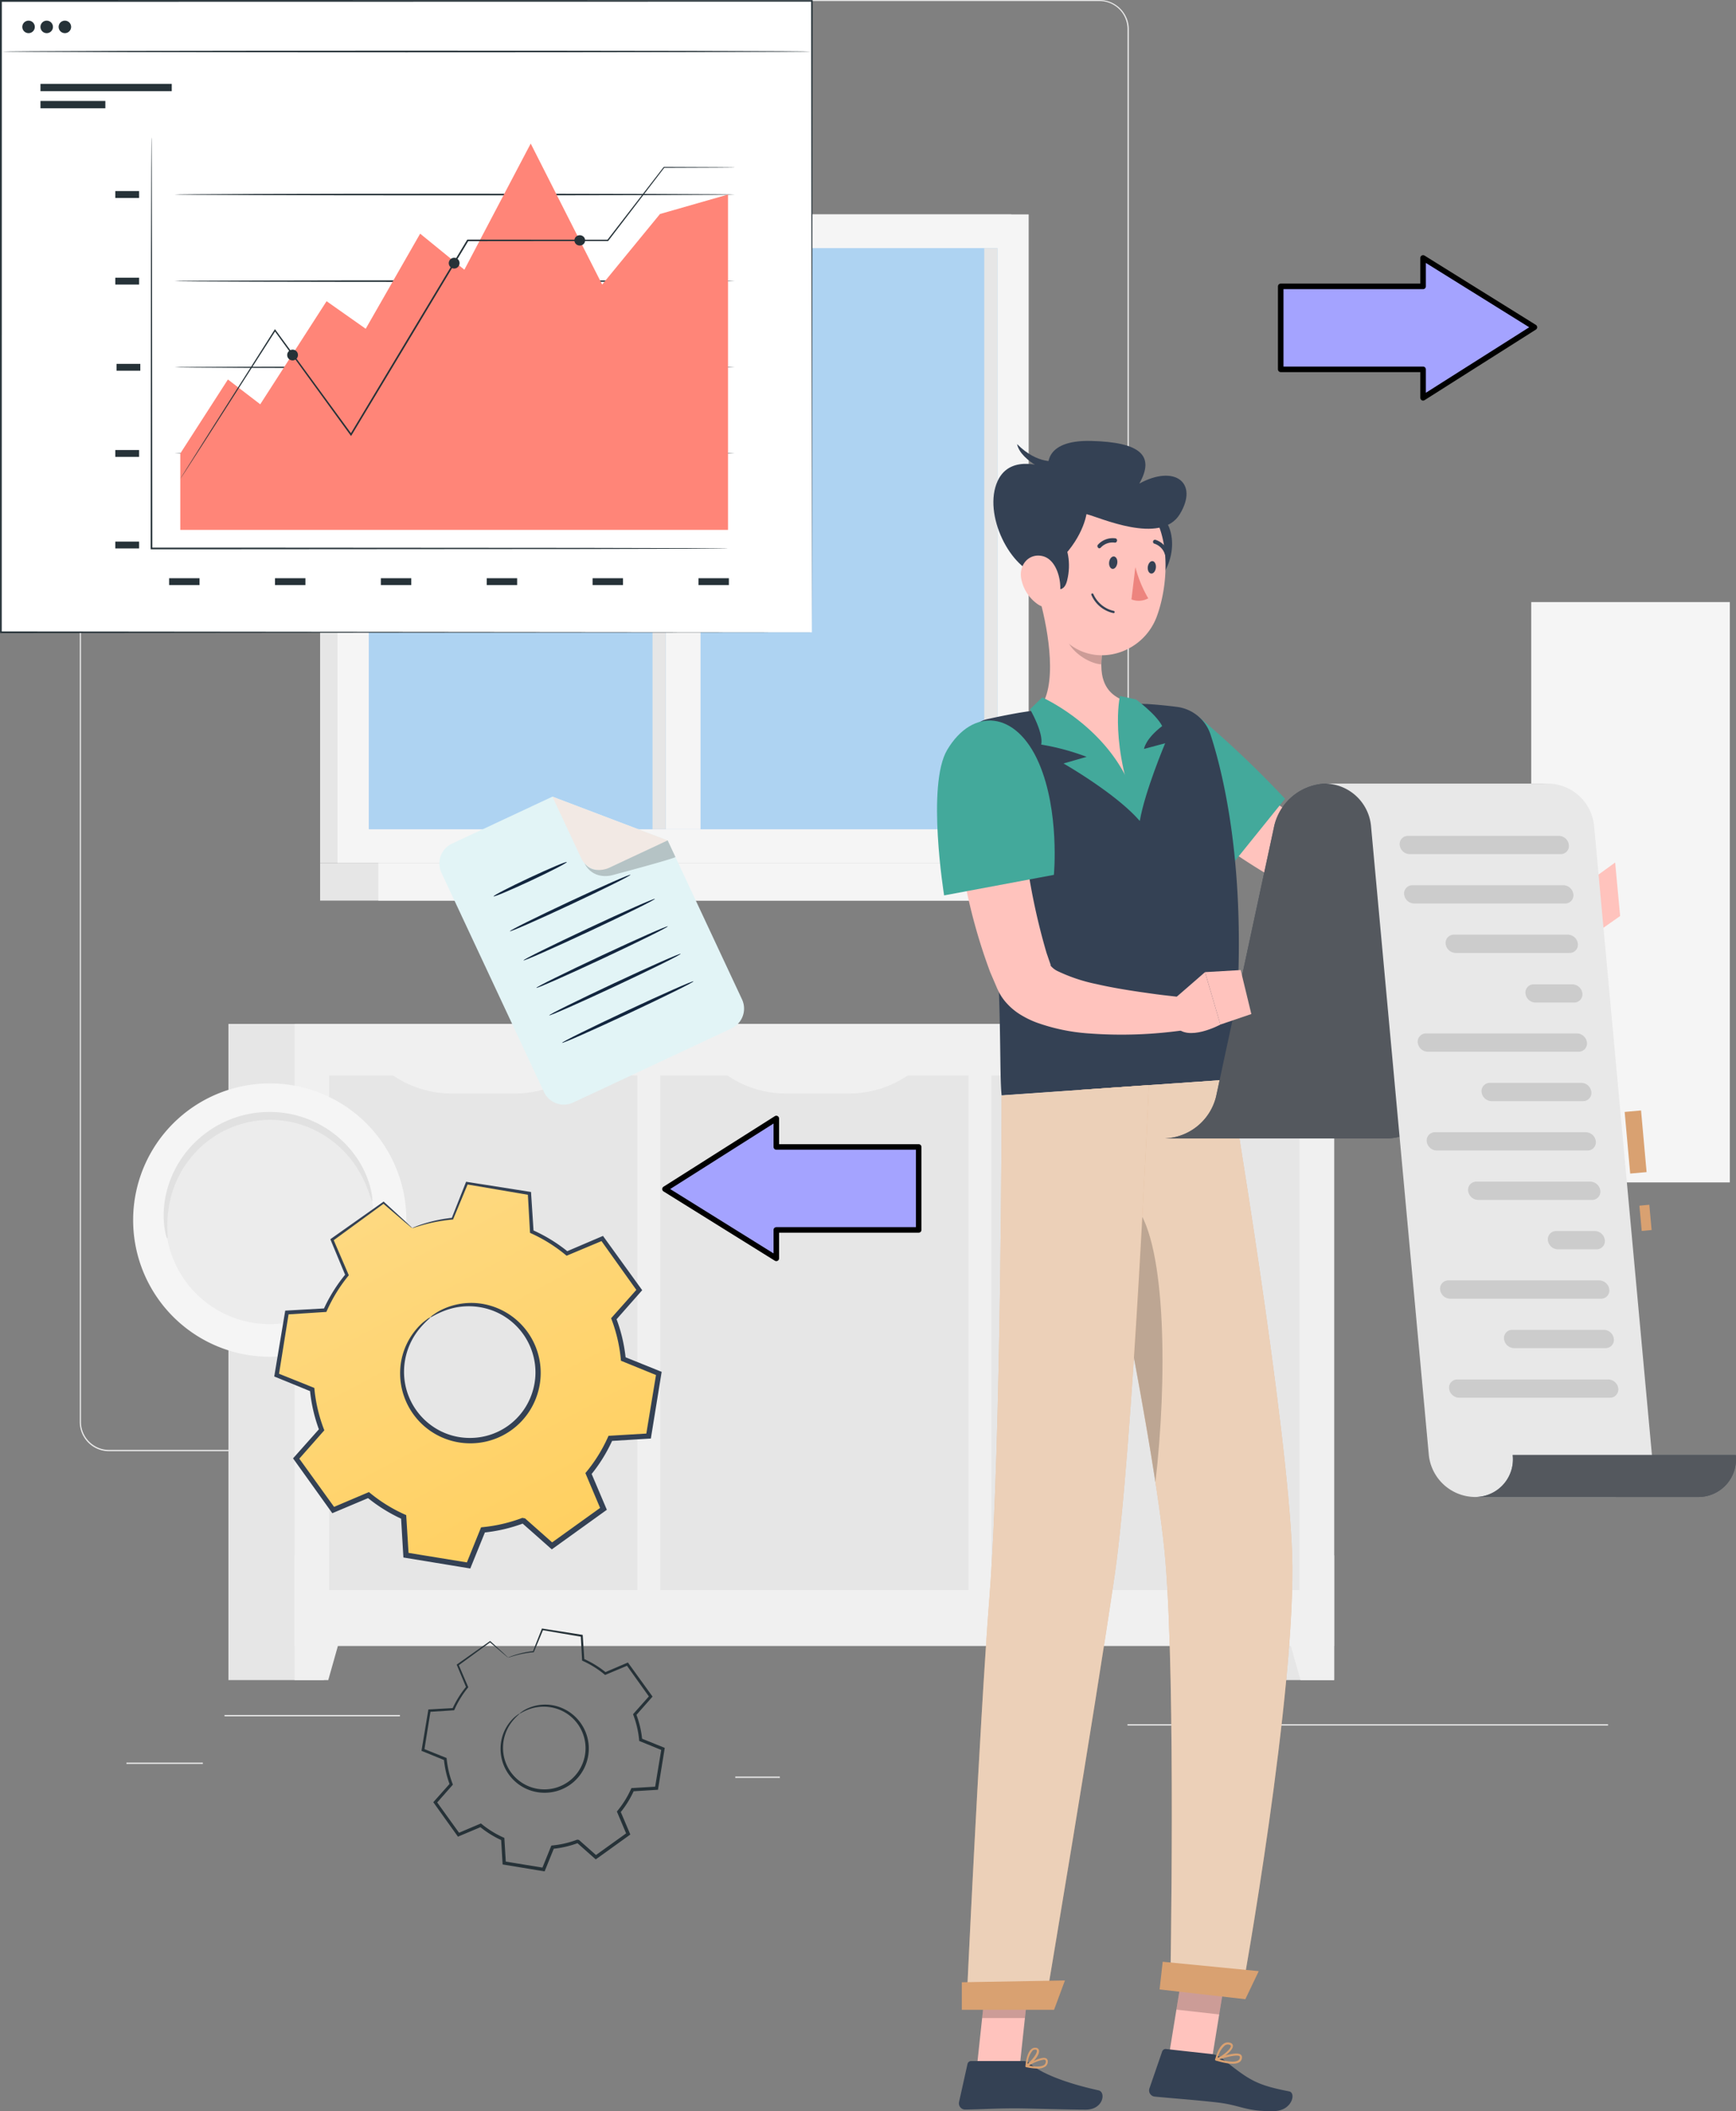 <svg xmlns="http://www.w3.org/2000/svg" xmlns:xlink="http://www.w3.org/1999/xlink" width="470.309" height="571.741" viewBox="0 0 470.309 571.741">
  <rect x="0" y="0" width="470.309" height="571.741" fill="#808080" stroke="none"/>
  <defs>
    <linearGradient id="linear-gradient" x1="0.5" x2="0.5" y2="1" gradientUnits="objectBoundingBox">
      <stop offset="0" stop-color="#fed981"/>
      <stop offset="1" stop-color="#ffd061"/>
    </linearGradient>
  </defs>
  <g id="Grupo_166808" data-name="Grupo 166808" transform="translate(-922.218 -3168)">
    <g id="Grupo_59419" data-name="Grupo 59419" transform="translate(935.516 3168)">
      <g id="freepik--background-complete--inject-349" transform="translate(8.313 0)">
        <rect id="Rectángulo_5617" data-name="Rectángulo 5617" width="20.707" height="0.347" transform="translate(12.646 477.364)" fill="#ebebeb"/>
        <rect id="Rectángulo_5618" data-name="Rectángulo 5618" width="12.077" height="0.347" transform="translate(177.581 481.144)" fill="#ebebeb"/>
        <rect id="Rectángulo_5619" data-name="Rectángulo 5619" width="47.515" height="0.347" transform="translate(39.218 464.467)" fill="#ebebeb"/>
        <rect id="Rectángulo_5620" data-name="Rectángulo 5620" width="130.191" height="0.347" transform="translate(283.841 466.969)" fill="#ebebeb"/>
        <path id="Trazado_103697" data-name="Trazado 103697" d="M883.153,1664.932h268.36a7.949,7.949,0,0,0,7.936-7.936V1279.778a7.952,7.952,0,0,0-7.936-7.866H883.153a7.935,7.935,0,0,0-7.907,7.866V1657A7.935,7.935,0,0,0,883.153,1664.932Zm268.36-392.742a7.6,7.6,0,0,1,7.588,7.588V1657a7.6,7.6,0,0,1-7.588,7.588H883.153a7.6,7.6,0,0,1-7.588-7.588V1279.778a7.6,7.6,0,0,1,7.588-7.588Z" transform="translate(-875.246 -1271.912)" fill="#ebebeb"/>
        <rect id="Rectángulo_5621" data-name="Rectángulo 5621" width="25.877" height="177.707" transform="translate(313.943 277.296)" fill="#e6e6e6"/>
        <path id="Trazado_103698" data-name="Trazado 103698" d="M844.764,1608.783h9.117v-33.77H835.216Z" transform="translate(-514.047 -1153.78)" fill="#f0f0f0"/>
        <rect id="Rectángulo_5622" data-name="Rectángulo 5622" width="25.877" height="177.707" transform="translate(40.274 277.296)" fill="#e6e6e6"/>
        <rect id="Rectángulo_5623" data-name="Rectángulo 5623" width="281.618" height="168.493" transform="translate(58.202 277.283)" fill="#f0f0f0"/>
        <path id="Trazado_103699" data-name="Trazado 103699" d="M1033.553,1608.783h-9.117v-33.77H1043.1Z" transform="translate(-966.234 -1153.78)" fill="#f0f0f0"/>
        <rect id="Rectángulo_5624" data-name="Rectángulo 5624" width="83.482" height="139.378" transform="translate(67.569 291.25)" fill="#e6e6e6"/>
        <path id="Trazado_103700" data-name="Trazado 103700" d="M1017,1486.986h-16.524a28.032,28.032,0,0,1-18.97-7.074h54.45A27.982,27.982,0,0,1,1017,1486.986Z" transform="translate(-899.427 -1190.845)" fill="#f0f0f0"/>
        <rect id="Rectángulo_5625" data-name="Rectángulo 5625" width="83.482" height="139.378" transform="translate(157.277 291.25)" fill="#e6e6e6"/>
        <path id="Trazado_103701" data-name="Trazado 103701" d="M951.826,1486.986h-16.51a28.032,28.032,0,0,1-18.97-7.074H970.8A28.032,28.032,0,0,1,951.826,1486.986Z" transform="translate(-743.712 -1190.845)" fill="#f0f0f0"/>
        <rect id="Rectángulo_5626" data-name="Rectángulo 5626" width="83.482" height="139.378" transform="translate(246.971 291.25)" fill="#e6e6e6"/>
        <path id="Trazado_103702" data-name="Trazado 103702" d="M887.276,1486.986h-16.51a28,28,0,0,1-18.97-7.074h54.45A28.032,28.032,0,0,1,887.276,1486.986Z" transform="translate(-589.454 -1190.845)" fill="#f0f0f0"/>
        <rect id="Rectángulo_5627" data-name="Rectángulo 5627" width="53.797" height="157.166" transform="translate(393.228 163.059)" fill="#f5f5f5"/>
        <rect id="Rectángulo_5628" data-name="Rectángulo 5628" width="187.254" height="175.664" transform="translate(65.109 58.064)" fill="#e6e6e6"/>
        <rect id="Rectángulo_5629" data-name="Rectángulo 5629" width="187.254" height="175.664" transform="translate(69.82 58.064)" fill="#f5f5f5"/>
        <rect id="Rectángulo_5630" data-name="Rectángulo 5630" width="202.917" height="10.173" transform="translate(65.109 233.728)" fill="#e6e6e6"/>
        <rect id="Rectángulo_5631" data-name="Rectángulo 5631" width="192.466" height="10.173" transform="translate(80.869 233.728)" fill="#f5f5f5"/>
        <rect id="Rectángulo_5632" data-name="Rectángulo 5632" width="170.313" height="157.389" transform="translate(78.298 67.195)" fill="#aed3f2"/>
        <rect id="Rectángulo_5633" data-name="Rectángulo 5633" width="9.436" height="157.389" transform="translate(158.736 67.195)" fill="#f5f5f5"/>
        <rect id="Rectángulo_5634" data-name="Rectángulo 5634" width="3.572" height="157.389" transform="translate(245.04 67.209)" fill="#e6e6e6"/>
        <rect id="Rectángulo_5635" data-name="Rectángulo 5635" width="3.572" height="157.389" transform="translate(155.165 67.195)" fill="#e6e6e6"/>
      </g>
      <g id="freepik--Character--inject-349" transform="translate(240.557 119.409)">
        <path id="Trazado_103710" data-name="Trazado 103710" d="M863.226,1629.714l11.6,1.306,4.28-26.322-11.6-1.306Z" transform="translate(-800.448 -1192.128)" fill="#ffc3bd"/>
        <path id="Trazado_103711" data-name="Trazado 103711" d="M901.626,1631.678h11.59l2.877-26.836H904.5Z" transform="translate(-890.796 -1191.563)" fill="#ffc3bd"/>
        <path id="Trazado_103712" data-name="Trazado 103712" d="M905,1623.182h-14.12a1.013,1.013,0,0,0-.987.792l-2.293,10.3a1.7,1.7,0,0,0,1.294,2.019,1.673,1.673,0,0,0,.4.038c4.544-.069,7.866-.333,13.592-.333,3.516,0,14.134.361,19,.361s5.559-4.808,3.5-5.24c-8.922-1.959-15.648-4.656-18.512-7.227A2.779,2.779,0,0,0,905,1623.182Z" transform="translate(-881.636 -1184.416)" fill="#344154"/>
        <path id="Trazado_103713" data-name="Trazado 103713" d="M867.64,1622.234l-12.508-1.39a1,1,0,0,0-1.07.681l-3.433,9.964a1.682,1.682,0,0,0,1.016,2.151,1.617,1.617,0,0,0,.374.086c4.544.445,11.118.917,16.83,1.571,6.671.75,7.782,2.544,15.634,2.349,4.767-.111,5.976-4.948,3.975-5.337-9.117-1.765-10.868-3.141-18.067-8.825A5.319,5.319,0,0,0,867.64,1622.234Z" transform="translate(-793.076 -1185.329)" fill="#344154"/>
        <path id="Trazado_103714" data-name="Trazado 103714" d="M794.346,1382.981c3.891,3.211,7.727,6,11.688,8.867s8.005,5.559,12.174,8.1,8.436,5.031,12.925,7.269a93.435,93.435,0,0,0,14.259,5.99c1.293.4,2.557.75,4.016,1.1a38.507,38.507,0,0,0,4.322.7c2.613.292,5.059.4,7.5.528,4.878.222,9.728.208,14.454.181,9.561-.112,19.039-.57,28.573-1.39l.139-8.7c-9.353-1.195-18.748-2.237-28.045-3.279-4.642-.515-9.284-1.07-13.8-1.668-2.265-.306-4.5-.667-6.56-1.056a26.282,26.282,0,0,1-2.64-.611c-.806-.278-1.807-.6-2.78-.973a94.682,94.682,0,0,1-11.549-5.642c-3.85-2.21-7.685-4.586-11.465-7.1s-7.546-5.129-11.284-7.782-7.449-5.476-10.951-8.144Z" transform="translate(-730.01 -1283.34)" fill="#ffc3bd"/>
        <path id="Trazado_103715" data-name="Trazado 103715" d="M852.161,1376.726c1.668,10.951,24.723,27.7,24.723,27.7l16.552-20.527a275.126,275.126,0,0,0-23.028-21.9C862.973,1355.907,850.354,1364.8,852.161,1376.726Z" transform="translate(-799.152 -1286.979)" fill="#43a99b"/>
        <path id="Trazado_103716" data-name="Trazado 103716" d="M791.4,1397.406l6.574-4.684.723,14.8s-3.641,0-5.045-2.668Z" transform="translate(-620.203 -1274.236)" fill="#ffc3bd"/>
        <path id="Trazado_103717" data-name="Trazado 103717" d="M792.615,1389.622l1.348,14.495-6.573,4.614-.723-14.8Z" transform="translate(-608.9 -1275.444)" fill="#ffc3bd"/>
        <path id="Trazado_103718" data-name="Trazado 103718" d="M877.036,1604.709l-2.2,13.564-11.6-1.306,2.2-13.564Z" transform="translate(-798.387 -1192.124)" opacity="0.2" style="isolation: isolate"/>
        <path id="Trazado_103719" data-name="Trazado 103719" d="M903.113,1604.843H914.7l-1.487,13.842h-11.59Z" transform="translate(-889.406 -1191.563)" opacity="0.2" style="isolation: isolate"/>
        <path id="Trazado_103720" data-name="Trazado 103720" d="M866.169,1362.881a6.616,6.616,0,0,0-5.018,7.9c.014.059.028.119.043.177a272.438,272.438,0,0,1,5.67,31.672c1.1,8.978,1.751,17.553,2.154,25.321.973,18.206.57,32.089,1.112,36.8l61.83-4.28c6.281-49.2-1.07-80.6-5.211-93.349a11.039,11.039,0,0,0-9.033-7.56c-2.377-.305-5.212-.611-8.214-.792-1.042,0-2.112-.1-3.182-.125a230.054,230.054,0,0,0-26.308,1.765c-1.654.194-3.321.445-4.948.7C871.825,1361.672,868.726,1362.311,866.169,1362.881Z" transform="translate(-852.628 -1287.518)" fill="#344154"/>
        <path id="Trazado_103721" data-name="Trazado 103721" d="M880.93,1338.522c2.251,8.338,4.989,23.709-.528,29.769,14.329,9.645,23.473,23.208,26.114,20.262,1.39-1.543,1.973-19.457.167-22.1-9.589-1.6-9.839-8.6-8.658-15.287Z" transform="translate(-853.019 -1295.36)" fill="#ffc3bd"/>
        <path id="Trazado_103722" data-name="Trazado 103722" d="M883.62,1357.452s23.362,10.339,26.405,33.437c-6.421-7.449-20.638-15.551-20.638-15.551l6.268-1.793a64.1,64.1,0,0,0-12.313-3.322c.695-3.2-3.016-9.561-3.016-9.561Z" transform="translate(-855.125 -1287.982)" fill="#43a99b"/>
        <path id="Trazado_103723" data-name="Trazado 103723" d="M875.909,1357.182s-3.1,13.2,5.378,33.812c1.32-7.866,6.865-21.027,6.865-21.027l-5.726,1.542s.292-2.654,4.92-6.2c-1.723-3.308-7.116-7.213-7.116-7.213Z" transform="translate(-826.346 -1288.088)" fill="#43a99b"/>
        <path id="Trazado_103724" data-name="Trazado 103724" d="M887.617,1342.232l10.117,7.477a26.319,26.319,0,0,0-.486,4.725c-3.641-.264-8.867-3.877-9.506-7.63A12.61,12.61,0,0,1,887.617,1342.232Z" transform="translate(-852.758 -1293.914)" opacity="0.2" style="isolation: isolate"/>
        <path id="Trazado_103725" data-name="Trazado 103725" d="M877.894,1321.143c5.656.237,8.769,9.979,3.044,18.067S870.292,1320.823,877.894,1321.143Z" transform="translate(-820.299 -1302.135)" fill="#344154"/>
        <path id="Trazado_103726" data-name="Trazado 103726" d="M875.824,1331.507c-.667,11.48-1.64,18.164,3.4,24.7,7.6,9.839,22.305,6.323,26.405-4.725,3.669-9.951,4.169-27.058-6.462-32.923a15.69,15.69,0,0,0-23.348,12.952Z" transform="translate(-846.093 -1303.925)" fill="#ffc3bd"/>
        <path id="Trazado_103727" data-name="Trazado 103727" d="M883.978,1343.858c8.7-5.559,11.771-12.883,12.438-16.566,3.377.792,20.137,8.505,25.293,0s-1.39-13.508-10.979-8.269c4.267-7.532.389-11.215-13.022-11.549s-11.6,7.449-11.6,7.449-10.145-4.42-13.745,3.363C868.2,1327.237,875.876,1342.51,883.978,1343.858Z" transform="translate(-855.928 -1307.464)" fill="#344154"/>
        <path id="Trazado_103728" data-name="Trazado 103728" d="M907.25,1312.626c-.125,0-5.072,1.2-10.784-4.544,1.015,4.891,9.881,8.157,9.881,8.157Z" transform="translate(-874.782 -1307.224)" fill="#344154"/>
        <path id="Trazado_103729" data-name="Trazado 103729" d="M896.128,1323.517c5.337-1.848,11.813,6.073,9.422,15.635S888.915,1326.005,896.128,1323.517Z" transform="translate(-870.316 -1301.313)" fill="#344154"/>
        <path id="Trazado_103730" data-name="Trazado 103730" d="M895.875,1335.885a10.867,10.867,0,0,0,4.447,7.06c3.141,2.2,5.976-.306,6.157-3.933.167-3.266-1.279-8.339-4.934-9.089S895.306,1332.383,895.875,1335.885Z" transform="translate(-873.093 -1298.754)" fill="#ffc3bd"/>
        <path id="Trazado_103731" data-name="Trazado 103731" d="M873.761,1562.423c-2.78-33.882-23.209-127.7-23.209-127.7l40.65-2.807s15.676,93.113,16.872,128.468c1.251,36.759-13.536,118.434-13.536,118.434l-19.457-2.223S876.568,1596.458,873.761,1562.423Z" transform="translate(-811.871 -1258.962)" fill="#d9a171"/>
        <path id="Trazado_103732" data-name="Trazado 103732" d="M873.761,1562.423c-2.78-33.882-23.209-127.7-23.209-127.7l40.65-2.807s15.676,93.113,16.872,128.468c1.251,36.759-13.536,118.434-13.536,118.434l-19.457-2.223S876.568,1596.458,873.761,1562.423Z" transform="translate(-811.871 -1258.962)" fill="#fff" opacity="0.5" style="isolation: isolate"/>
        <path id="Trazado_103733" data-name="Trazado 103733" d="M882.657,1456.792c8.2,10.479,8.339,47.251,5.17,74.463-3.016-19.623-7.769-44.472-11.952-65.318Z" transform="translate(-828.661 -1249.265)" opacity="0.2" style="isolation: isolate"/>
        <path id="Trazado_103734" data-name="Trazado 103734" d="M927.987,1432.992s-4.392,99.2-9.284,132.79c-5.351,36.787-18.956,117.253-18.956,117.253H878.526s3.488-75.727,6.3-111.874c3.182-41.165,3.266-135.334,3.266-135.334Z" transform="translate(-870.586 -1258.541)" fill="#d9a171"/>
        <path id="Trazado_103735" data-name="Trazado 103735" d="M927.987,1432.992s-4.392,99.2-9.284,132.79c-5.351,36.787-18.956,117.253-18.956,117.253H878.526s3.488-75.727,6.3-111.874c3.182-41.165,3.266-135.334,3.266-135.334Z" transform="translate(-870.586 -1258.541)" fill="#fff" opacity="0.5" style="isolation: isolate"/>
        <path id="Trazado_103736" data-name="Trazado 103736" d="M919.884,1615.432H894.9v-7.463l27.934-.487Z" transform="translate(-888.18 -1190.534)" fill="#d9a171"/>
        <path id="Trazado_103737" data-name="Trazado 103737" d="M880.353,1613.978l-23.237-2.641.848-7.5,26.016,2.544Z" transform="translate(-796.825 -1191.957)" fill="#d9a171"/>
        <path id="Trazado_103738" data-name="Trazado 103738" d="M884.688,1331.526c-.111.931.292,1.751.9,1.821s1.181-.626,1.306-1.557-.292-1.737-.9-1.806S884.8,1330.609,884.688,1331.526Z" transform="translate(-838.058 -1298.69)" fill="#344154"/>
        <path id="Trazado_103739" data-name="Trazado 103739" d="M877.171,1332.436c-.111.931.292,1.738.9,1.821s1.181-.625,1.292-1.556-.292-1.737-.89-1.807S877.31,1331.5,877.171,1332.436Z" transform="translate(-820.076 -1298.335)" fill="#344154"/>
        <path id="Trazado_103740" data-name="Trazado 103740" d="M879.712,1332.052a33.446,33.446,0,0,0,3.488,8.464,5.407,5.407,0,0,1-4.545.292Z" transform="translate(-825.98 -1297.882)" fill="#ed847e"/>
        <path id="Trazado_103741" data-name="Trazado 103741" d="M885.069,1329.133a.541.541,0,0,0,.556-.139,4.393,4.393,0,0,1,3.711-1.39.555.555,0,0,0,.688-.379.593.593,0,0,0,.021-.121.53.53,0,0,0-.4-.632l-.045-.008a5.412,5.412,0,0,0-4.7,1.709.543.543,0,0,0-.013.767l.013.011A.623.623,0,0,0,885.069,1329.133Z" transform="translate(-841.287 -1300.078)" fill="#344154"/>
        <path id="Trazado_103742" data-name="Trazado 103742" d="M891.205,1342.516h0a8.416,8.416,0,0,1-6-4.933.293.293,0,0,1,.167-.376.307.307,0,0,1,.389.181,7.961,7.961,0,0,0,5.559,4.545.3.3,0,0,1-.111.583Z" transform="translate(-843.394 -1295.88)" fill="#344154"/>
        <path id="Trazado_103743" data-name="Trazado 103743" d="M878.215,1330.986a.447.447,0,0,0,.334,0,.557.557,0,0,0,.348-.695,5.48,5.48,0,0,0-3.544-3.544.542.542,0,0,0-.663.386l0,.017a.529.529,0,0,0,.37.649l.02,0h0a4.368,4.368,0,0,1,2.78,2.78A.5.5,0,0,0,878.215,1330.986Z" transform="translate(-816.159 -1299.957)" fill="#344154"/>
        <path id="Trazado_103744" data-name="Trazado 103744" d="M901.487,1625.451a3.49,3.49,0,0,0,2.224-.6,1.64,1.64,0,0,0,.57-1.39.851.851,0,0,0-.473-.779c-1.278-.666-5.017,1.641-5.434,1.9a.25.25,0,0,0-.125.278.263.263,0,0,0,.208.222A13.481,13.481,0,0,0,901.487,1625.451Zm1.723-2.4a.815.815,0,0,1,.348.07.337.337,0,0,1,.18.32,1.125,1.125,0,0,1-.375,1c-.639.528-2.154.612-4.169.208A11.233,11.233,0,0,1,903.21,1623.047Z" transform="translate(-874.285 -1184.655)" fill="#d9a171"/>
        <path id="Trazado_103745" data-name="Trazado 103745" d="M900.2,1625.8a.239.239,0,0,0,.139,0c1.195-.653,3.516-3.2,3.266-4.475a.9.9,0,0,0-.875-.723,1.481,1.481,0,0,0-1.168.347c-1.39,1.1-1.626,4.447-1.626,4.586a.235.235,0,0,0,.125.25A.231.231,0,0,0,900.2,1625.8Zm2.293-4.7h.111c.361,0,.389.208.4.278.153.765-1.39,2.683-2.516,3.585a6.493,6.493,0,0,1,1.39-3.627A.969.969,0,0,1,902.493,1621.106Z" transform="translate(-875.973 -1185.425)" fill="#d9a171"/>
        <path id="Trazado_103746" data-name="Trazado 103746" d="M860.579,1623.6h0c1.807.584,5.059,1.39,6.448.431a1.5,1.5,0,0,0,.653-1.265.878.878,0,0,0-.361-.778c-1.306-.917-6.212.89-6.754,1.1a.29.29,0,0,0-.181.264A.261.261,0,0,0,860.579,1623.6Zm6.407-1.195h0a.365.365,0,0,1,.139.32.985.985,0,0,1-.431.834c-.778.556-2.682.445-5.184-.264,2.015-.626,4.669-1.307,5.475-.89Z" transform="translate(-785.069 -1184.983)" fill="#d9a171"/>
        <path id="Trazado_103747" data-name="Trazado 103747" d="M862.3,1624.443a.3.3,0,0,0,.222,0c1.459-.458,4.489-2.641,4.419-3.961,0-.32-.181-.723-.917-.876a1.974,1.974,0,0,0-1.571.292c-1.6,1.042-2.265,4.169-2.293,4.169a.3.3,0,0,0,.083.264Zm3.905-4.169c.181.1.195.208.195.264,0,.792-2.057,2.529-3.572,3.224a6.419,6.419,0,0,1,1.932-3.377,1.4,1.4,0,0,1,1.14-.222.977.977,0,0,1,.306.1Z" transform="translate(-786.789 -1185.829)" fill="#d9a171"/>
        <path id="Trazado_103748" data-name="Trazado 103748" d="M871.156,1374.059c.292,4.53.82,8.741,1.39,13.091s1.292,8.616,2.112,12.925a152.247,152.247,0,0,0,7.13,25.821l1.39,3.238.347.806.083.209.139.305.417.862a14.01,14.01,0,0,0,1.918,2.779,16.886,16.886,0,0,0,4.169,3.446,24.734,24.734,0,0,0,3.989,1.932,52.084,52.084,0,0,0,14.259,2.988,119.471,119.471,0,0,0,26.516-.986l-.32-8.7-6.129-.7c-2.057-.236-4.1-.556-6.129-.834-4.058-.6-8.074-1.265-11.91-2.154a45.315,45.315,0,0,1-10.242-3.391,5.656,5.656,0,0,1-2.238-1.709c0-.209.4.667-.111-.723l-.917-2.682a175.037,175.037,0,0,1-5.142-23.431c-.667-4.03-1.223-8.1-1.779-12.188s-.987-8.241-1.39-12.147Z" transform="translate(-867.372 -1281.992)" fill="#ffc3bd"/>
        <path id="Trazado_103749" data-name="Trazado 103749" d="M899.65,1369.9c-5.67,9.506-.834,39.413-.834,39.413l29.74-5.559s1.612-17.122-4.058-30.269C918.342,1359.229,906.515,1358.367,899.65,1369.9Z" transform="translate(-896.894 -1286.229)" fill="#43a99b"/>
        <path id="Trazado_103750" data-name="Trazado 103750" d="M814.466,1458.975,830.24,1385.6a14.842,14.842,0,0,1,13.8-11.354h60.426a14.871,14.871,0,0,0-13.8,11.354l-15.76,73.379a14.867,14.867,0,0,1-13.8,11.354h-60.44A14.853,14.853,0,0,0,814.466,1458.975Z" transform="translate(-738.86 -1281.438)" fill="#344154"/>
        <path id="Trazado_103751" data-name="Trazado 103751" d="M814.466,1458.975,830.24,1385.6a14.842,14.842,0,0,1,13.8-11.354h60.426a14.871,14.871,0,0,0-13.8,11.354l-15.76,73.379a14.867,14.867,0,0,1-13.8,11.354h-60.44A14.853,14.853,0,0,0,814.466,1458.975Z" transform="translate(-738.86 -1281.438)" fill="#636363" opacity="0.7" style="isolation: isolate"/>
        <rect id="Rectángulo_5636" data-name="Rectángulo 5636" width="16.762" height="4.46" transform="translate(187.791 198.424) rotate(-95.143)" fill="#d9a171"/>
        <rect id="Rectángulo_5637" data-name="Rectángulo 5637" width="6.864" height="2.691" transform="matrix(-0.092, -0.996, 0.996, -0.092, 190.916, 213.954)" fill="#d9a171"/>
        <path id="Trazado_103752" data-name="Trazado 103752" d="M840.845,1374.242H780.419A12.689,12.689,0,0,1,792.8,1385.6l15.676,170.494a12.7,12.7,0,0,0,12.4,11.354h37.718a10.2,10.2,0,0,0,10.39-10.007,10.374,10.374,0,0,0-.064-1.347L853.242,1385.6A12.7,12.7,0,0,0,840.845,1374.242Z" transform="translate(-675.239 -1281.438)" fill="#e8e8e8"/>
        <path id="Trazado_103753" data-name="Trazado 103753" d="M774.4,1505.092a10.2,10.2,0,0,1-8.98,11.29,10.026,10.026,0,0,1-1.345.064h60.44a10.186,10.186,0,0,0,10.377-9.992,10.421,10.421,0,0,0-.065-1.362Z" transform="translate(-618.442 -1230.44)" fill="#344154"/>
        <path id="Trazado_103754" data-name="Trazado 103754" d="M774.4,1505.092a10.2,10.2,0,0,1-8.98,11.29,10.026,10.026,0,0,1-1.345.064h60.44a10.186,10.186,0,0,0,10.377-9.992,10.421,10.421,0,0,0-.065-1.362Z" transform="translate(-618.442 -1230.44)" fill="#636363" opacity="0.7" style="isolation: isolate"/>
        <g id="Grupo_59418" data-name="Grupo 59418" transform="translate(125.331 106.965)" opacity="0.5">
          <path id="Trazado_103755" data-name="Trazado 103755" d="M799.287,1389.379h40.97a2.223,2.223,0,0,0,2.251-2.194,2.35,2.35,0,0,0-.014-.279h0a2.78,2.78,0,0,0-2.7-2.474H798.9a2.224,2.224,0,0,0-2.251,2.2,2.059,2.059,0,0,0,.014.278h0A2.778,2.778,0,0,0,799.287,1389.379Z" transform="translate(-796.646 -1384.432)" fill="#afafaf"/>
          <path id="Trazado_103756" data-name="Trazado 103756" d="M798.476,1399h40.9a2.224,2.224,0,0,0,2.265-2.181,2.333,2.333,0,0,0-.014-.293h0a2.781,2.781,0,0,0-2.7-2.474h-40.9a2.225,2.225,0,0,0-2.265,2.182,2.257,2.257,0,0,0,.014.292h0A2.779,2.779,0,0,0,798.476,1399Z" transform="translate(-794.557 -1380.682)" fill="#afafaf"/>
          <path id="Trazado_103757" data-name="Trazado 103757" d="M797.592,1408.63h30.894a2.223,2.223,0,0,0,2.251-2.194,2.371,2.371,0,0,0-.014-.28h0a2.781,2.781,0,0,0-2.7-2.474H797.161a2.225,2.225,0,0,0-2.265,2.182,2.257,2.257,0,0,0,.014.292h0A2.779,2.779,0,0,0,797.592,1408.63Z" transform="translate(-782.444 -1376.929)" fill="#afafaf"/>
          <path id="Trazado_103758" data-name="Trazado 103758" d="M796.727,1418.3h10.465a2.224,2.224,0,0,0,2.264-2.182,2.356,2.356,0,0,0-.012-.278h0a2.78,2.78,0,0,0-2.7-2.474H796.268a2.224,2.224,0,0,0-2.251,2.2,2.077,2.077,0,0,0,.014.278h0A2.778,2.778,0,0,0,796.727,1418.3Z" transform="translate(-759.94 -1373.157)" fill="#afafaf"/>
          <path id="Trazado_103759" data-name="Trazado 103759" d="M795.808,1427.879h40.928a2.223,2.223,0,0,0,2.251-2.194,2.391,2.391,0,0,0-.014-.279h0a2.78,2.78,0,0,0-2.7-2.474H795.391a2.223,2.223,0,0,0-2.251,2.474h0A2.778,2.778,0,0,0,795.808,1427.879Z" transform="translate(-788.234 -1369.427)" fill="#afafaf"/>
          <path id="Trazado_103760" data-name="Trazado 103760" d="M794.961,1437.51h24.807a2.224,2.224,0,0,0,2.265-2.181,2.324,2.324,0,0,0-.014-.293h0a2.78,2.78,0,0,0-2.7-2.474H794.53a2.238,2.238,0,0,0-2.264,2.211,2.1,2.1,0,0,0,.013.263h0A2.779,2.779,0,0,0,794.961,1437.51Z" transform="translate(-770.084 -1365.673)" fill="#afafaf"/>
          <path id="Trazado_103761" data-name="Trazado 103761" d="M794.077,1447.129h40.9a2.222,2.222,0,0,0,2.251-2.194,2.38,2.38,0,0,0-.014-.28h0a2.78,2.78,0,0,0-2.7-2.474H793.66a2.238,2.238,0,0,0-2.264,2.211,2.041,2.041,0,0,0,.012.263h0A2.778,2.778,0,0,0,794.077,1447.129Z" transform="translate(-784.07 -1361.924)" fill="#afafaf"/>
          <path id="Trazado_103762" data-name="Trazado 103762" d="M793.226,1456.76h30.866a2.224,2.224,0,0,0,2.265-2.181,2.321,2.321,0,0,0-.014-.293h0a2.781,2.781,0,0,0-2.7-2.474H792.781a2.225,2.225,0,0,0-2.265,2.182,2.3,2.3,0,0,0,.014.292h0A2.779,2.779,0,0,0,793.226,1456.76Z" transform="translate(-771.977 -1358.171)" fill="#afafaf"/>
          <path id="Trazado_103763" data-name="Trazado 103763" d="M792.347,1466.389h10.479a2.236,2.236,0,0,0,2.264-2.209c0-.089,0-.177-.012-.264h0a2.78,2.78,0,0,0-2.71-2.474H791.9a2.223,2.223,0,0,0-2.251,2.474h0A2.778,2.778,0,0,0,792.347,1466.389Z" transform="translate(-749.487 -1354.418)" fill="#afafaf"/>
          <path id="Trazado_103764" data-name="Trazado 103764" d="M791.476,1476.009h40.886a2.224,2.224,0,0,0,2.265-2.181,2.258,2.258,0,0,0-.014-.293h0a2.78,2.78,0,0,0-2.7-2.474h-40.9a2.224,2.224,0,0,0-2.251,2.2,2.017,2.017,0,0,0,.014.278h0A2.778,2.778,0,0,0,791.476,1476.009Z" transform="translate(-777.815 -1350.668)" fill="#afafaf"/>
          <path id="Trazado_103765" data-name="Trazado 103765" d="M790.6,1485.64h24.793a2.224,2.224,0,0,0,2.265-2.181,2.315,2.315,0,0,0-.014-.293h0a2.781,2.781,0,0,0-2.7-2.474H790.151a2.225,2.225,0,0,0-2.265,2.182,2.287,2.287,0,0,0,.014.291h0A2.78,2.78,0,0,0,790.6,1485.64Z" transform="translate(-759.618 -1346.915)" fill="#afafaf"/>
          <path id="Trazado_103766" data-name="Trazado 103766" d="M789.725,1495.3h40.886a2.224,2.224,0,0,0,2.265-2.18,2.3,2.3,0,0,0-.014-.294h0a2.782,2.782,0,0,0-2.7-2.46h-40.9a2.224,2.224,0,0,0-2.25,2.2,2.063,2.063,0,0,0,.013.263h0A2.779,2.779,0,0,0,789.725,1495.3Z" transform="translate(-773.631 -1343.146)" fill="#afafaf"/>
        </g>
        <path id="Trazado_103767" data-name="Trazado 103767" d="M864.586,1418.7l8.88-7.713,4.169,14.2s-9.019,4.892-12.132.4Z" transform="translate(-800.862 -1267.12)" fill="#ffc3bd"/>
        <path id="Trazado_103768" data-name="Trazado 103768" d="M868.215,1410.582l2.891,11.91-8.394,2.849-4.155-14.2Z" transform="translate(-785.952 -1267.275)" fill="#ffc3bd"/>
      </g>
      <g id="Grupo_87379" data-name="Grupo 87379" transform="translate(22.755 293.417)">
        <g id="Grupo_58071" data-name="Grupo 58071">
          <g id="Grupo_58065" data-name="Grupo 58065">
            <g id="Grupo_58064" data-name="Grupo 58064">
              <path id="Trazado_102311" data-name="Trazado 102311" d="M423.145,5183.559a37.011,37.011,0,1,1-42.1-31A36.97,36.97,0,0,1,423.145,5183.559Z" transform="translate(-349.533 -5152.144)" fill="#f5f5f5"/>
            </g>
          </g>
          <g id="Grupo_58067" data-name="Grupo 58067" transform="translate(8.808 8.788)">
            <g id="Grupo_58066" data-name="Grupo 58066">
              <path id="Trazado_102312" data-name="Trazado 102312" d="M414.524,5184.961a28.2,28.2,0,1,1-32.083-23.621A28.173,28.173,0,0,1,414.524,5184.961Z" transform="translate(-358.428 -5161.021)" fill="#ececec"/>
            </g>
          </g>
          <g id="Grupo_58070" data-name="Grupo 58070" transform="translate(8.29 7.717)">
            <g id="Grupo_58069" data-name="Grupo 58069">
              <g id="Grupo_58068" data-name="Grupo 58068">
                <path id="Trazado_102313" data-name="Trazado 102313" d="M414.381,5184.076c-.168.034-.472-1.174-1.243-3.241a29.991,29.991,0,0,0-4.506-8.066,29.053,29.053,0,0,0-4.457-4.509,28.243,28.243,0,0,0-6.182-3.776,27.549,27.549,0,0,0-7.679-2.166,27.458,27.458,0,0,0-4.22-.227,30.552,30.552,0,0,0-4.33.442,30.088,30.088,0,0,0-4.208,1.122,27.5,27.5,0,0,0-3.868,1.7,27.691,27.691,0,0,0-6.415,4.744,28.275,28.275,0,0,0-4.443,5.723,28.864,28.864,0,0,0-2.57,5.8,29.931,29.931,0,0,0-1.356,9.137c.013,2.2.156,3.438-.013,3.468-.124.026-.551-1.161-.827-3.419a26.1,26.1,0,0,1,.726-9.606,28.272,28.272,0,0,1,7.063-12.494,27.32,27.32,0,0,1,3.141-2.8,27.631,27.631,0,0,1,3.683-2.408,28.866,28.866,0,0,1,4.161-1.868,28.9,28.9,0,0,1,9.209-1.685,28.657,28.657,0,0,1,4.552.274,28.861,28.861,0,0,1,8.226,2.455,28.312,28.312,0,0,1,11.032,9.183,26.124,26.124,0,0,1,4.083,8.724C414.484,5182.8,414.506,5184.056,414.381,5184.076Z" transform="translate(-357.905 -5159.938)" fill="#e1e1e1"/>
              </g>
            </g>
          </g>
        </g>
      </g>
      <g id="Grupo_87381" data-name="Grupo 87381" transform="translate(88.527 247.317) rotate(-43)">
        <g id="Grupo_81848" data-name="Grupo 81848" transform="translate(0 0)">
          <g id="Grupo_81829" data-name="Grupo 81829">
            <g id="Grupo_81828" data-name="Grupo 81828">
              <g id="Grupo_81827" data-name="Grupo 81827">
                <g id="Grupo_81826" data-name="Grupo 81826">
                  <g id="Grupo_81825" data-name="Grupo 81825">
                    <g id="Grupo_81824" data-name="Grupo 81824">
                      <path id="Trazado_139735" data-name="Trazado 139735" d="M49.172,88.528,4.1,73.948A5.926,5.926,0,0,1,.289,66.485L20.468,4.1A5.927,5.927,0,0,1,27.931.289L56.514,9.536,71.263,39.5,56.636,84.712A5.927,5.927,0,0,1,49.172,88.528Z" fill="#e2f4f6"/>
                    </g>
                  </g>
                </g>
              </g>
            </g>
          </g>
          <g id="Grupo_81835" data-name="Grupo 81835" transform="translate(50.566 9.536)">
            <g id="Grupo_81834" data-name="Grupo 81834" transform="translate(0 0)">
              <g id="Grupo_81833" data-name="Grupo 81833">
                <g id="Grupo_81832" data-name="Grupo 81832">
                  <g id="Grupo_81831" data-name="Grupo 81831">
                    <g id="Grupo_81830" data-name="Grupo 81830">
                      <path id="Trazado_139736" data-name="Trazado 139736" d="M5.948,0,.269,17.556A5.512,5.512,0,0,0,3.816,24.5L20.7,29.961Z" fill="#f2e9e4"/>
                    </g>
                  </g>
                </g>
              </g>
            </g>
          </g>
          <g id="Grupo_81841" data-name="Grupo 81841" transform="translate(50.283 28.707)" opacity="0.2">
            <g id="Grupo_81840" data-name="Grupo 81840" transform="translate(0 0)">
              <g id="Grupo_81839" data-name="Grupo 81839" transform="translate(0 0)">
                <g id="Grupo_81838" data-name="Grupo 81838">
                  <g id="Grupo_81837" data-name="Grupo 81837">
                    <g id="Grupo_81836" data-name="Grupo 81836">
                      <path id="Trazado_139737" data-name="Trazado 139737" d="M.284,0s-1.6,4.186,2.8,7.155a5.873,5.873,0,0,0,.515.3c2.077,1.107,15.752,8.382,15.859,8.049.118-.361,1.527-4.718,1.527-4.718L4.1,5.329S-.07,3.822.284,0Z"/>
                    </g>
                  </g>
                </g>
              </g>
            </g>
          </g>
        </g>
        <g id="Grupo_81853" data-name="Grupo 81853" transform="translate(26.436 18.383)">
          <g id="Grupo_81852" data-name="Grupo 81852" transform="translate(0 0)">
            <g id="Grupo_81851" data-name="Grupo 81851">
              <g id="Grupo_81850" data-name="Grupo 81850">
                <g id="Grupo_81849" data-name="Grupo 81849">
                  <path id="Trazado_139739" data-name="Trazado 139739" d="M20.851,6.769c-.073.226-4.8-1.1-10.557-2.964S-.073.25,0,.025s4.8,1.1,10.558,2.964S20.924,6.544,20.851,6.769Z" fill="#12263f"/>
                </g>
              </g>
            </g>
          </g>
        </g>
        <g id="Grupo_81858" data-name="Grupo 81858" transform="translate(23.225 28.319)">
          <g id="Grupo_81857" data-name="Grupo 81857" transform="translate(0 0)">
            <g id="Grupo_81856" data-name="Grupo 81856">
              <g id="Grupo_81855" data-name="Grupo 81855">
                <g id="Grupo_81854" data-name="Grupo 81854">
                  <path id="Trazado_139740" data-name="Trazado 139740" d="M34.317,11.116c-.073.226-7.815-2.077-17.29-5.141S-.073.241,0,.015,7.814,2.092,17.292,5.157,34.39,10.891,34.317,11.116Z" fill="#12263f"/>
                </g>
              </g>
            </g>
          </g>
        </g>
        <g id="Grupo_81863" data-name="Grupo 81863" transform="translate(20.544 36.609)">
          <g id="Grupo_81862" data-name="Grupo 81862" transform="translate(0 0)">
            <g id="Grupo_81861" data-name="Grupo 81861">
              <g id="Grupo_81860" data-name="Grupo 81860">
                <g id="Grupo_81859" data-name="Grupo 81859">
                  <path id="Trazado_139741" data-name="Trazado 139741" d="M37.408,12.114c-.073.226-8.507-2.3-18.835-5.641S-.072.24,0,.014s8.5,2.3,18.837,5.642S37.481,11.889,37.408,12.114Z" fill="#12263f"/>
                </g>
              </g>
            </g>
          </g>
        </g>
        <g id="Grupo_81868" data-name="Grupo 81868" transform="translate(18.014 44.429)">
          <g id="Grupo_81867" data-name="Grupo 81867" transform="translate(0 0)">
            <g id="Grupo_81866" data-name="Grupo 81866">
              <g id="Grupo_81865" data-name="Grupo 81865">
                <g id="Grupo_81864" data-name="Grupo 81864">
                  <path id="Trazado_139742" data-name="Trazado 139742" d="M37.408,12.115c-.073.226-8.507-2.3-18.835-5.642S-.072.24,0,.014s8.5,2.3,18.837,5.643S37.482,11.889,37.408,12.115Z" fill="#12263f"/>
                </g>
              </g>
            </g>
          </g>
        </g>
        <g id="Grupo_81873" data-name="Grupo 81873" transform="translate(15.485 52.25)">
          <g id="Grupo_81872" data-name="Grupo 81872" transform="translate(0 0)">
            <g id="Grupo_81871" data-name="Grupo 81871">
              <g id="Grupo_81870" data-name="Grupo 81870">
                <g id="Grupo_81869" data-name="Grupo 81869">
                  <path id="Trazado_139743" data-name="Trazado 139743" d="M37.407,12.114c-.072.226-8.507-2.3-18.834-5.641S-.073.24,0,.014s8.5,2.3,18.837,5.642S37.481,11.889,37.407,12.114Z" fill="#12263f"/>
                </g>
              </g>
            </g>
          </g>
        </g>
        <g id="Grupo_81878" data-name="Grupo 81878" transform="translate(12.955 60.07)">
          <g id="Grupo_81877" data-name="Grupo 81877" transform="translate(0 0)">
            <g id="Grupo_81876" data-name="Grupo 81876">
              <g id="Grupo_81875" data-name="Grupo 81875">
                <g id="Grupo_81874" data-name="Grupo 81874">
                  <path id="Trazado_139744" data-name="Trazado 139744" d="M37.408,12.115c-.073.226-8.507-2.3-18.835-5.642S-.072.24,0,.014s8.5,2.3,18.837,5.643S37.481,11.889,37.408,12.115Z" fill="#12263f"/>
                </g>
              </g>
            </g>
          </g>
        </g>
      </g>
      <g id="Grupo_87382" data-name="Grupo 87382" transform="translate(166.853 340.797) rotate(-90)">
        <path id="Trazado_141631" data-name="Trazado 141631" d="M37.883,30.162,18.772,0,0,30.162H7.705V68.73h22.47V30.162Z" fill="#a4a3ff" stroke="#000" stroke-linecap="round" stroke-linejoin="round" stroke-width="1.5"/>
      </g>
      <g id="Grupo_87383" data-name="Grupo 87383" transform="translate(402.398 69.854) rotate(90)">
        <path id="Trazado_141631-2" data-name="Trazado 141631" d="M37.883,30.162,18.772,0,0,30.162H7.705V68.73h22.47V30.162Z" fill="#a4a3ff" stroke="#000" stroke-linecap="round" stroke-linejoin="round" stroke-width="1.5"/>
      </g>
      <g id="Grupo_87384" data-name="Grupo 87384" transform="translate(-13.298 0)">
        <g id="Grupo_82796" data-name="Grupo 82796">
          <g id="Grupo_82787" data-name="Grupo 82787">
            <g id="Grupo_82752" data-name="Grupo 82752">
              <g id="Grupo_82748" data-name="Grupo 82748" transform="translate(0.248 0.249)">
                <g id="Grupo_82747" data-name="Grupo 82747">
                  <rect id="Rectángulo_30467" data-name="Rectángulo 30467" width="219.706" height="170.992" fill="#fff"/>
                </g>
              </g>
              <g id="Grupo_82751" data-name="Grupo 82751">
                <g id="Grupo_82750" data-name="Grupo 82750">
                  <g id="Grupo_82749" data-name="Grupo 82749">
                    <path id="Trazado_139940" data-name="Trazado 139940" d="M418.346,237.761c0-1.707-.081-67.8-.2-170.992l.2.2-219.687.043h-.019l.248-.248c-.009,61.635-.017,119.932-.025,170.991l-.223-.223,219.706.223-219.706.223h-.223v-.224c-.008-51.059-.016-109.356-.026-170.991V66.52h.267l219.687.043h.206v.206C418.428,169.957,418.349,236.055,418.346,237.761Z" transform="translate(-198.392 -66.52)" fill="#263238"/>
                  </g>
                </g>
              </g>
            </g>
            <g id="Grupo_82786" data-name="Grupo 82786" transform="translate(10.965 22.714)">
              <g id="Grupo_82754" data-name="Grupo 82754">
                <g id="Grupo_82753" data-name="Grupo 82753">
                  <rect id="Rectángulo_30468" data-name="Rectángulo 30468" width="35.566" height="1.979" fill="#263238"/>
                </g>
              </g>
              <g id="Grupo_82756" data-name="Grupo 82756" transform="translate(0 4.631)">
                <g id="Grupo_82755" data-name="Grupo 82755">
                  <rect id="Rectángulo_30469" data-name="Rectángulo 30469" width="17.575" height="1.979" fill="#263238"/>
                </g>
              </g>
              <g id="Grupo_82785" data-name="Grupo 82785" transform="translate(20.278 14.444)">
                <g id="Grupo_82779" data-name="Grupo 82779">
                  <g id="Grupo_82757" data-name="Grupo 82757" transform="translate(0 109.514)">
                    <rect id="Rectángulo_30470" data-name="Rectángulo 30470" width="6.443" height="1.857" fill="#263238"/>
                  </g>
                  <g id="Grupo_82758" data-name="Grupo 82758" transform="translate(14.575 119.439)">
                    <rect id="Rectángulo_30471" data-name="Rectángulo 30471" width="8.239" height="1.857" fill="#263238"/>
                  </g>
                  <g id="Grupo_82759" data-name="Grupo 82759" transform="translate(43.257 119.439)">
                    <rect id="Rectángulo_30472" data-name="Rectángulo 30472" width="8.239" height="1.857" fill="#263238"/>
                  </g>
                  <g id="Grupo_82760" data-name="Grupo 82760" transform="translate(71.938 119.439)">
                    <rect id="Rectángulo_30473" data-name="Rectángulo 30473" width="8.239" height="1.857" fill="#263238"/>
                  </g>
                  <g id="Grupo_82761" data-name="Grupo 82761" transform="translate(100.62 119.439)">
                    <rect id="Rectángulo_30474" data-name="Rectángulo 30474" width="8.239" height="1.857" fill="#263238"/>
                  </g>
                  <g id="Grupo_82762" data-name="Grupo 82762" transform="translate(129.301 119.439)">
                    <rect id="Rectángulo_30475" data-name="Rectángulo 30475" width="8.239" height="1.857" fill="#263238"/>
                  </g>
                  <g id="Grupo_82763" data-name="Grupo 82763" transform="translate(157.983 119.439)">
                    <rect id="Rectángulo_30476" data-name="Rectángulo 30476" width="8.239" height="1.857" fill="#263238"/>
                  </g>
                  <g id="Grupo_82764" data-name="Grupo 82764" transform="translate(0 84.718)">
                    <rect id="Rectángulo_30477" data-name="Rectángulo 30477" width="6.443" height="1.856" fill="#263238"/>
                  </g>
                  <g id="Grupo_82765" data-name="Grupo 82765" transform="translate(0 38.05)">
                    <rect id="Rectángulo_30478" data-name="Rectángulo 30478" width="6.443" height="1.857" fill="#263238"/>
                  </g>
                  <g id="Grupo_82766" data-name="Grupo 82766" transform="translate(0 14.597)">
                    <rect id="Rectángulo_30479" data-name="Rectángulo 30479" width="6.443" height="1.856" fill="#263238"/>
                  </g>
                  <g id="Grupo_82767" data-name="Grupo 82767" transform="translate(0.327 61.384)">
                    <rect id="Rectángulo_30480" data-name="Rectángulo 30480" width="6.443" height="1.856" fill="#263238"/>
                  </g>
                  <g id="Grupo_82769" data-name="Grupo 82769" transform="translate(9.583)">
                    <g id="Grupo_82768" data-name="Grupo 82768">
                      <path id="Trazado_139941" data-name="Trazado 139941" d="M402.668,221.458s-.234.015-.69.023l-2.028.022-7.8.042-28.67.071-94.589.065-22.416,0h-.219v-.219c.03-31.634.056-59.472.074-79.415.028-9.958.051-17.942.066-23.451.016-2.739.029-4.861.038-6.313.009-.71.015-1.254.02-1.634s.02-.556.02-.556.014.188.021.556.011.924.02,1.634c.009,1.452.021,3.573.038,6.313.015,5.509.038,13.493.066,23.451.019,19.943.045,47.781.075,79.415l-.219-.218,22.416,0,94.589.065,28.67.071,7.8.042,2.028.022C402.434,221.443,402.668,221.458,402.668,221.458Z" transform="translate(-246.261 -110.088)" fill="#263238"/>
                    </g>
                  </g>
                  <g id="Grupo_82771" data-name="Grupo 82771" transform="translate(16.035 62.09)">
                    <g id="Grupo_82770" data-name="Grupo 82770">
                      <path id="Trazado_139942" data-name="Trazado 139942" d="M405.6,183.112c0,.123-33.977.222-75.881.222-41.919,0-75.889-.1-75.889-.222s33.97-.222,75.889-.222C371.618,182.89,405.6,182.989,405.6,183.112Z" transform="translate(-253.825 -182.89)" fill="#263238"/>
                    </g>
                  </g>
                  <g id="Grupo_82773" data-name="Grupo 82773" transform="translate(16.035 38.756)">
                    <g id="Grupo_82772" data-name="Grupo 82772">
                      <path id="Trazado_139943" data-name="Trazado 139943" d="M405.6,155.752c0,.123-33.977.223-75.881.223-41.919,0-75.889-.1-75.889-.223s33.97-.222,75.889-.222C371.618,155.53,405.6,155.63,405.6,155.752Z" transform="translate(-253.825 -155.53)" fill="#263238"/>
                    </g>
                  </g>
                  <g id="Grupo_82775" data-name="Grupo 82775" transform="translate(16.035 15.304)">
                    <g id="Grupo_82774" data-name="Grupo 82774">
                      <path id="Trazado_139944" data-name="Trazado 139944" d="M405.6,128.254c0,.123-33.977.222-75.881.222-41.919,0-75.889-.1-75.889-.222s33.97-.222,75.889-.222C371.618,128.032,405.6,128.131,405.6,128.254Z" transform="translate(-253.825 -128.032)" fill="#263238"/>
                    </g>
                  </g>
                  <g id="Grupo_82777" data-name="Grupo 82777" transform="translate(16.035 85.424)">
                    <g id="Grupo_82776" data-name="Grupo 82776">
                      <path id="Trazado_139945" data-name="Trazado 139945" d="M405.6,210.472c0,.122-33.977.222-75.881.222-41.919,0-75.889-.1-75.889-.222s33.97-.223,75.889-.223C371.618,210.249,405.6,210.349,405.6,210.472Z" transform="translate(-253.825 -210.249)" fill="#263238"/>
                    </g>
                  </g>
                  <g id="Grupo_82778" data-name="Grupo 82778" transform="translate(17.6 1.721)">
                    <path id="Trazado_139946" data-name="Trazado 139946" d="M255.66,216.734v-20.7L268.563,176l8.756,6.718L295.292,154.8l10.6,7.465,14.748-25.755,11.982,9.761,17.972-34.165,19.356,38.185,15.669-19.106,18.433-5.275v90.823Z" transform="translate(-255.66 -112.106)" fill="#ff8578"/>
                  </g>
                </g>
                <g id="Grupo_82781" data-name="Grupo 82781" transform="translate(17.6 8.051)">
                  <g id="Grupo_82780" data-name="Grupo 82780">
                    <path id="Trazado_139947" data-name="Trazado 139947" d="M405.866,119.652s-.109.012-.325.017l-.96.017-3.741.032-14.145.058.1-.048-15.172,19.8-.053.068h-.087l-37.95.038.183-.1-15.958,26.562L302.093,192.13l-.166.276-.19-.261-20.566-28.26.3-.009L262.74,193.108l-5.214,8.087q-.9,1.378-1.379,2.113c-.314.476-.487.714-.487.714s.142-.258.441-.744l1.334-2.142,5.131-8.14,18.6-29.316.142-.223.157.215,20.619,28.221-.356.015,15.648-26.047,15.972-26.551.062-.1h.121l37.95.038-.139.068L386.6,119.577l.038-.049h.061l14.145.057,3.741.032.96.016C405.756,119.641,405.866,119.652,405.866,119.652Z" transform="translate(-255.66 -119.528)" fill="#263238"/>
                  </g>
                </g>
                <g id="Grupo_82782" data-name="Grupo 82782" transform="translate(46.565 57.535)">
                  <path id="Trazado_139948" data-name="Trazado 139948" d="M292.535,178.951a1.457,1.457,0,1,1-1.456-1.4A1.429,1.429,0,0,1,292.535,178.951Z" transform="translate(-289.623 -177.549)" fill="#263238"/>
                </g>
                <g id="Grupo_82783" data-name="Grupo 82783" transform="translate(90.339 32.655)">
                  <path id="Trazado_139949" data-name="Trazado 139949" d="M343.861,149.778a1.457,1.457,0,1,1-1.457-1.4A1.43,1.43,0,0,1,343.861,149.778Z" transform="translate(-340.948 -148.377)" fill="#263238"/>
                </g>
                <g id="Grupo_82784" data-name="Grupo 82784" transform="translate(124.369 26.542)">
                  <ellipse id="Elipse_4214" data-name="Elipse 4214" cx="1.456" cy="1.402" rx="1.456" ry="1.402" fill="#263238"/>
                </g>
              </g>
            </g>
          </g>
          <g id="Grupo_82791" data-name="Grupo 82791" transform="translate(6.046 5.595)">
            <g id="Grupo_82788" data-name="Grupo 82788">
              <path id="Trazado_139950" data-name="Trazado 139950" d="M208.863,74.771a1.691,1.691,0,1,1-1.691-1.691A1.691,1.691,0,0,1,208.863,74.771Z" transform="translate(-205.481 -73.08)" fill="#263238"/>
            </g>
            <g id="Grupo_82789" data-name="Grupo 82789" transform="translate(4.918)">
              <path id="Trazado_139951" data-name="Trazado 139951" d="M214.631,74.771a1.692,1.692,0,1,1-1.692-1.691A1.692,1.692,0,0,1,214.631,74.771Z" transform="translate(-211.248 -73.08)" fill="#263238"/>
            </g>
            <g id="Grupo_82790" data-name="Grupo 82790" transform="translate(9.838)">
              <path id="Trazado_139952" data-name="Trazado 139952" d="M220.4,74.771a1.691,1.691,0,1,1-1.691-1.691A1.691,1.691,0,0,1,220.4,74.771Z" transform="translate(-217.016 -73.08)" fill="#263238"/>
            </g>
          </g>
          <g id="Grupo_82795" data-name="Grupo 82795" transform="translate(0.494 13.721)">
            <g id="Grupo_82792" data-name="Grupo 82792" transform="translate(0 0.222)">
              <line id="Línea_1799" data-name="Línea 1799" x2="219.277" fill="#263238"/>
            </g>
            <g id="Grupo_82794" data-name="Grupo 82794">
              <g id="Grupo_82793" data-name="Grupo 82793">
                <path id="Trazado_139953" data-name="Trazado 139953" d="M418.248,82.831c0,.123-49.091.222-109.633.222-60.564,0-109.644-.1-109.644-.222s49.081-.223,109.644-.223C369.158,82.608,418.248,82.708,418.248,82.831Z" transform="translate(-198.971 -82.608)" fill="#263238"/>
              </g>
            </g>
          </g>
        </g>
      </g>
    </g>
    <g id="Grupo_166806" data-name="Grupo 166806" transform="matrix(0.883, -0.469, 0.469, 0.883, 969.249, 3523.629)">
      <g id="Grupo_77157" data-name="Grupo 77157" transform="translate(10.134)">
        <g id="Grupo_77156" data-name="Grupo 77156">
          <g id="Grupo_77155" data-name="Grupo 77155">
            <g id="Grupo_77154" data-name="Grupo 77154">
              <g id="Grupo_77153" data-name="Grupo 77153">
                <g id="Grupo_77152" data-name="Grupo 77152">
                  <g id="Grupo_77151" data-name="Grupo 77151">
                    <g id="Grupo_77146" data-name="Grupo 77146" transform="translate(0.726 0.26)">
                      <path id="Trazado_124127" data-name="Trazado 124127" d="M156.559,200.908a42.206,42.206,0,0,1,10.834,2.86l7.963-6.671,13.678,10.41-4.31,9.454a42.031,42.031,0,0,1,5.645,9.679l10.346.914,2.31,17.031-9.727,3.637a42.086,42.086,0,0,1-2.863,10.834l6.671,7.966L186.7,280.7l-9.454-4.307a42.123,42.123,0,0,1-9.682,5.642l-.911,10.346-17.034,2.313-3.637-9.73a42.132,42.132,0,0,1-10.834-2.863l-7.963,6.674-13.678-10.41,4.31-9.454a42.238,42.238,0,0,1-5.645-9.681l-10.343-.911-2.313-17.034,9.73-3.634a41.882,41.882,0,0,1,2.863-10.837l-6.674-7.963,10.408-13.678,9.456,4.31a42.177,42.177,0,0,1,9.681-5.645l.909-10.343,17.034-2.311,3.637,9.727Zm-6.993,23.649a18.439,18.439,0,1,0,20.751,15.793A18.439,18.439,0,0,0,149.566,224.557Z" transform="translate(-99.516 -191.181)" fill="url(#linear-gradient)"/>
                    </g>
                    <g id="Grupo_77148" data-name="Grupo 77148" transform="translate(34.21 33.25)">
                      <g id="Grupo_77147" data-name="Grupo 77147">
                        <path id="Trazado_124128" data-name="Trazado 124128" d="M128.575,203.875a3.573,3.573,0,0,1,1.161-.249,14.361,14.361,0,0,1,3.409-.072,18.351,18.351,0,0,1,11.306,5.2,18.965,18.965,0,0,1-.094,27.171,19.009,19.009,0,0,1-22.453,3.047,18.971,18.971,0,0,1-7.331-26.168,18.343,18.343,0,0,1,9.51-8.017,14.336,14.336,0,0,1,3.3-.839,3.643,3.643,0,0,1,1.187-.07c.03.158-1.614.319-4.275,1.447a18.388,18.388,0,0,0-8.813,8,17.944,17.944,0,0,0-.142,17.061,17.588,17.588,0,0,0,7.256,7.306,17.673,17.673,0,0,0,20.743-2.814,17.566,17.566,0,0,0,5.045-8.974,17.941,17.941,0,0,0-4.683-16.406,18.393,18.393,0,0,0-10.625-5.363C130.215,203.751,128.588,204.035,128.575,203.875Z" transform="translate(-112.008 -203.489)" fill="#344154"/>
                      </g>
                    </g>
                    <g id="Grupo_77150" data-name="Grupo 77150">
                      <g id="Grupo_77149" data-name="Grupo 77149">
                        <path id="Trazado_124129" data-name="Trazado 124129" d="M157.015,201.071a2.741,2.741,0,0,1-.273-.579L156,198.675l-2.844-7.248.255.153-17.015,2.447.327-.34c-.26,3.141-.547,6.623-.852,10.351l-.021.26-.247.1a41.889,41.889,0,0,0-9.548,5.626l-.233.183-.271-.124-9.472-4.27.641-.163q-4.9,6.481-10.362,13.71l-.019-.729c2.075,2.461,4.356,5.168,6.7,7.944l.241.284-.142.346a41.571,41.571,0,0,0-2.8,10.678l-.046.386-.367.136-9.719,3.656.426-.71c.734,5.35,1.528,11.118,2.34,17.028l-.625-.6c3.222.281,6.76.587,10.344.9l.426.037.166.4a41.782,41.782,0,0,0,5.559,9.51l.268.343-.18.4c-1.348,2.965-2.82,6.194-4.3,9.459l-.22-.882,13.683,10.4-.922.024c2.514-2.109,5.227-4.385,7.961-6.677l.346-.29.415.171a41.544,41.544,0,0,0,10.633,2.809h.008c.271.215-.6-.477.609.48l0,.008.008.022.013.037.029.075.056.153.115.308.228.611.456,1.225.914,2.439,1.809,4.849-.8-.474q8.636-1.17,17.036-2.305l-.635.665q.462-5.223.917-10.346l.04-.44.407-.169a41.518,41.518,0,0,0,9.521-5.541l.346-.268.394.182q4.8,2.191,9.451,4.318l-.86.217q5.343-7,10.429-13.662l.019.855q-3.389-4.061-6.658-7.977l-.26-.311.155-.373a41.52,41.52,0,0,0,2.838-10.66l.051-.389.365-.134,9.735-3.613-.4.662c-.8-5.993-1.547-11.652-2.26-17.039l.512.49c-3.635-.332-7.049-.643-10.341-.946l-.324-.03-.123-.3a41.667,41.667,0,0,0-5.538-9.585l-.182-.238.123-.266c1.581-3.426,3.007-6.513,4.353-9.432l.134.531c-5.267-4.058-9.759-7.521-13.613-10.494l.418-.011c-3.2,2.629-5.824,4.793-8.025,6.6l-.113.094-.131-.056a44.536,44.536,0,0,0-8.022-2.525c-.855-.169-1.525-.3-2.045-.4a2.909,2.909,0,0,1-.675-.153,3.862,3.862,0,0,1,.694.029c.458.048,1.153.129,2.072.287a40.147,40.147,0,0,1,8.159,2.324l-.244.037L175.6,197l.2-.171.214.164c3.892,2.922,8.427,6.331,13.742,10.325l.279.209-.145.324c-1.319,2.932-2.715,6.033-4.264,9.472l-.059-.5a42.569,42.569,0,0,1,5.752,9.775l-.445-.327,10.349.876.453.038.062.453c.745,5.385,1.528,11.038,2.359,17.026l.067.491-.464.174c-3.157,1.187-6.387,2.4-9.719,3.659l.413-.522a42.715,42.715,0,0,1-2.884,11.008l-.1-.681q3.281,3.9,6.685,7.95l.354.418-.332.437q-5.066,6.678-10.389,13.691l-.343.453-.517-.236-9.459-4.3.742-.086a42.853,42.853,0,0,1-9.845,5.749l.448-.611q-.446,5.122-.9,10.346l-.051.587-.584.08-17.034,2.316-.587.081-.209-.555q-.9-2.416-1.812-4.851l-.914-2.439L146.2,286.6l-.231-.614-.113-.305-.059-.153-.027-.078-.016-.038-.005-.019-.005-.011c1.209.954.335.265.6.477h-.008a42.931,42.931,0,0,1-11.014-2.911l.758-.118c-2.734,2.289-5.449,4.565-7.966,6.671l-.453.378-.469-.357c-4.7-3.584-9.344-7.122-13.672-10.419l-.464-.354.241-.531c1.49-3.262,2.967-6.489,4.321-9.448l.086.74a43.067,43.067,0,0,1-5.728-9.851l.59.432c-3.584-.322-7.122-.638-10.344-.925l-.552-.051-.072-.547c-.793-5.916-1.565-11.686-2.284-17.039l-.07-.525.5-.185,9.735-3.613-.413.52A42.683,42.683,0,0,1,112,226.741l.1.63c-2.326-2.79-4.594-5.511-6.653-7.982l-.3-.362.284-.37q5.5-7.18,10.453-13.643l.257-.34.383.177c3.313,1.525,6.495,2.994,9.438,4.348l-.5.059a42.685,42.685,0,0,1,9.813-5.661l-.268.365c.351-3.723.676-7.2.97-10.338l.029-.3.3-.04c6.923-.882,12.659-1.611,17.05-2.171l.193-.024.062.177q1.66,4.668,2.576,7.245c.265.78.477,1.4.646,1.892A3.845,3.845,0,0,1,157.015,201.071Z" transform="translate(-99.245 -191.084)" fill="#344154"/>
                      </g>
                    </g>
                  </g>
                </g>
              </g>
            </g>
          </g>
        </g>
      </g>
      <g id="Grupo_77169" data-name="Grupo 77169" transform="translate(0 118.651)">
        <g id="Grupo_77168" data-name="Grupo 77168">
          <g id="Grupo_77167" data-name="Grupo 77167">
            <g id="Grupo_77166" data-name="Grupo 77166">
              <g id="Grupo_77165" data-name="Grupo 77165">
                <g id="Grupo_77164" data-name="Grupo 77164">
                  <g id="Grupo_77163" data-name="Grupo 77163">
                    <g id="Grupo_77158" data-name="Grupo 77158" transform="translate(0.456 0.164)">
                      <path id="Trazado_124130" data-name="Trazado 124130" d="M131.46,241.52a26.556,26.556,0,0,1,6.8,1.8l5-4.189,8.588,6.537-2.7,5.937a26.55,26.55,0,0,1,3.546,6.079l6.5.573,1.45,10.7-6.109,2.284a26.471,26.471,0,0,1-1.8,6.806l4.192,5-6.537,8.588-5.937-2.707a26.479,26.479,0,0,1-6.082,3.546l-.571,6.5-10.7,1.453-2.281-6.111a26.481,26.481,0,0,1-6.805-1.8l-5,4.189-8.59-6.537,2.707-5.937a26.657,26.657,0,0,1-3.546-6.079l-6.494-.574-1.453-10.7,6.108-2.284a26.5,26.5,0,0,1,1.8-6.806l-4.192-5,6.537-8.588,5.94,2.707a26.344,26.344,0,0,1,6.079-3.546l.573-6.5,10.695-1.45,2.286,6.108Zm-4.393,14.852a11.581,11.581,0,1,0,13.032,9.92A11.585,11.585,0,0,0,127.066,256.372Z" transform="translate(-95.634 -235.412)" fill="none"/>
                    </g>
                    <g id="Grupo_77160" data-name="Grupo 77160" transform="translate(21.484 20.882)">
                      <g id="Grupo_77159" data-name="Grupo 77159">
                        <path id="Trazado_124131" data-name="Trazado 124131" d="M113.884,243.384a2.254,2.254,0,0,1,.729-.155,8.936,8.936,0,0,1,2.142-.046,11.526,11.526,0,0,1,7.1,3.262,11.914,11.914,0,0,1-.059,17.066,11.933,11.933,0,0,1-14.1,1.914,11.911,11.911,0,0,1-4.6-16.433,11.524,11.524,0,0,1,5.975-5.037,8.855,8.855,0,0,1,2.075-.525,2.223,2.223,0,0,1,.745-.046c.019.1-1.013.2-2.686.909a11.537,11.537,0,0,0-5.532,5.026,11.266,11.266,0,0,0-.091,10.713,11.049,11.049,0,0,0,4.557,4.589,11.1,11.1,0,0,0,13.029-1.769,11.061,11.061,0,0,0,3.168-5.637,11.268,11.268,0,0,0-2.943-10.3,11.541,11.541,0,0,0-6.672-3.369C114.916,243.306,113.892,243.486,113.884,243.384Z" transform="translate(-103.479 -243.142)" fill="#263238"/>
                      </g>
                    </g>
                    <g id="Grupo_77162" data-name="Grupo 77162">
                      <g id="Grupo_77161" data-name="Grupo 77161">
                        <path id="Trazado_124132" data-name="Trazado 124132" d="M131.745,241.623a1.673,1.673,0,0,1-.174-.364l-.464-1.139q-.639-1.62-1.788-4.554l.161.1L118.794,237.2l.206-.214c-.164,1.973-.343,4.16-.536,6.5l-.013.164-.155.067a26.332,26.332,0,0,0-6,3.533l-.145.115-.172-.077-5.948-2.683.4-.1c-2.05,2.713-4.224,5.591-6.508,8.609l-.011-.459c1.3,1.547,2.734,3.246,4.205,4.991l.15.177-.091.22a26.09,26.09,0,0,0-1.753,6.706l-.03.241-.231.086c-1.892.713-3.978,1.5-6.1,2.3l.265-.448c.464,3.359.96,6.983,1.472,10.695l-.394-.375,6.5.566.268.021.1.249a26.254,26.254,0,0,0,3.492,5.972l.169.217-.113.249c-.847,1.86-1.769,3.889-2.7,5.94l-.139-.555c2.721,2.069,5.637,4.286,8.593,6.532l-.579.013,5-4.192.217-.182.263.11a26.069,26.069,0,0,0,6.677,1.764h.005c.169.134-.378-.3.381.3l0,.005.005.014.008.024.019.048.035.1.072.193.142.383.287.769.574,1.53c.38,1.019.761,2.037,1.136,3.048l-.5-.3q5.424-.736,10.7-1.447l-.4.418q.29-3.281.574-6.5l.027-.279.255-.1a26.006,26.006,0,0,0,5.98-3.479l.217-.169.249.115,5.934,2.713-.541.134q3.357-4.391,6.551-8.58l.011.539-4.181-5.01-.164-.2.1-.233a26.058,26.058,0,0,0,1.785-6.7l.029-.244.231-.086,6.114-2.267-.249.415c-.5-3.763-.97-7.317-1.421-10.7l.324.308-6.494-.595-.2-.019-.078-.188a26.243,26.243,0,0,0-3.479-6.02l-.113-.147.075-.169c.994-2.15,1.89-4.09,2.737-5.924l.083.335c-3.308-2.549-6.127-4.725-8.55-6.591l.263-.005-5.039,4.144-.072.059-.083-.035a27.749,27.749,0,0,0-5.036-1.584l-1.284-.255a1.678,1.678,0,0,1-.423-.1,2.418,2.418,0,0,1,.434.019c.289.03.724.081,1.3.18a25.292,25.292,0,0,1,5.122,1.458l-.153.024c1.362-1.16,2.986-2.549,4.961-4.235l.129-.107.134.1,8.631,6.484.174.131-.091.2c-.828,1.841-1.7,3.787-2.678,5.948l-.038-.314a26.737,26.737,0,0,1,3.613,6.138l-.279-.2,6.5.549.284.024.04.284c.469,3.38.96,6.931,1.482,10.692l.04.308-.29.11-6.106,2.3.26-.327a26.721,26.721,0,0,1-1.812,6.913l-.064-.429q2.063,2.453,4.2,4.994l.22.263-.209.276q-3.18,4.193-6.524,8.6l-.214.281-.324-.148q-2.931-1.331-5.94-2.7l.464-.053a26.933,26.933,0,0,1-6.181,3.61l.279-.383q-.277,3.216-.566,6.5l-.032.367-.367.051q-5.275.715-10.7,1.456l-.37.051-.131-.348c-.378-1.013-.758-2.026-1.139-3.048l-.571-1.531-.287-.769-.145-.386-.072-.19-.035-.1-.019-.048-.008-.024-.005-.011,0-.008c.759.6.209.166.378.3h0a26.942,26.942,0,0,1-6.918-1.828l.477-.075c-1.718,1.44-3.423,2.866-5,4.19l-.284.239-.295-.225-8.585-6.543-.292-.223.15-.332c.938-2.048,1.866-4.077,2.715-5.934l.054.464a26.9,26.9,0,0,1-3.6-6.186l.37.273c-2.251-.2-4.473-.4-6.494-.582l-.349-.032-.046-.343c-.5-3.715-.984-7.339-1.434-10.7l-.043-.332.311-.115,6.114-2.27-.26.33a26.9,26.9,0,0,1,1.841-6.9l.062.4c-1.461-1.753-2.884-3.46-4.179-5.012l-.188-.228.177-.233q3.453-4.507,6.564-8.566l.163-.215.241.112,5.926,2.729-.316.037a26.727,26.727,0,0,1,6.165-3.554l-.169.228.608-6.492.019-.193.188-.024,10.708-1.362.121-.016.038.11q1.045,2.935,1.619,4.551l.4,1.188A2.53,2.53,0,0,1,131.745,241.623Z" transform="translate(-95.464 -235.351)" fill="#263238"/>
                      </g>
                    </g>
                  </g>
                </g>
              </g>
            </g>
          </g>
        </g>
      </g>
    </g>
  </g>
</svg>
